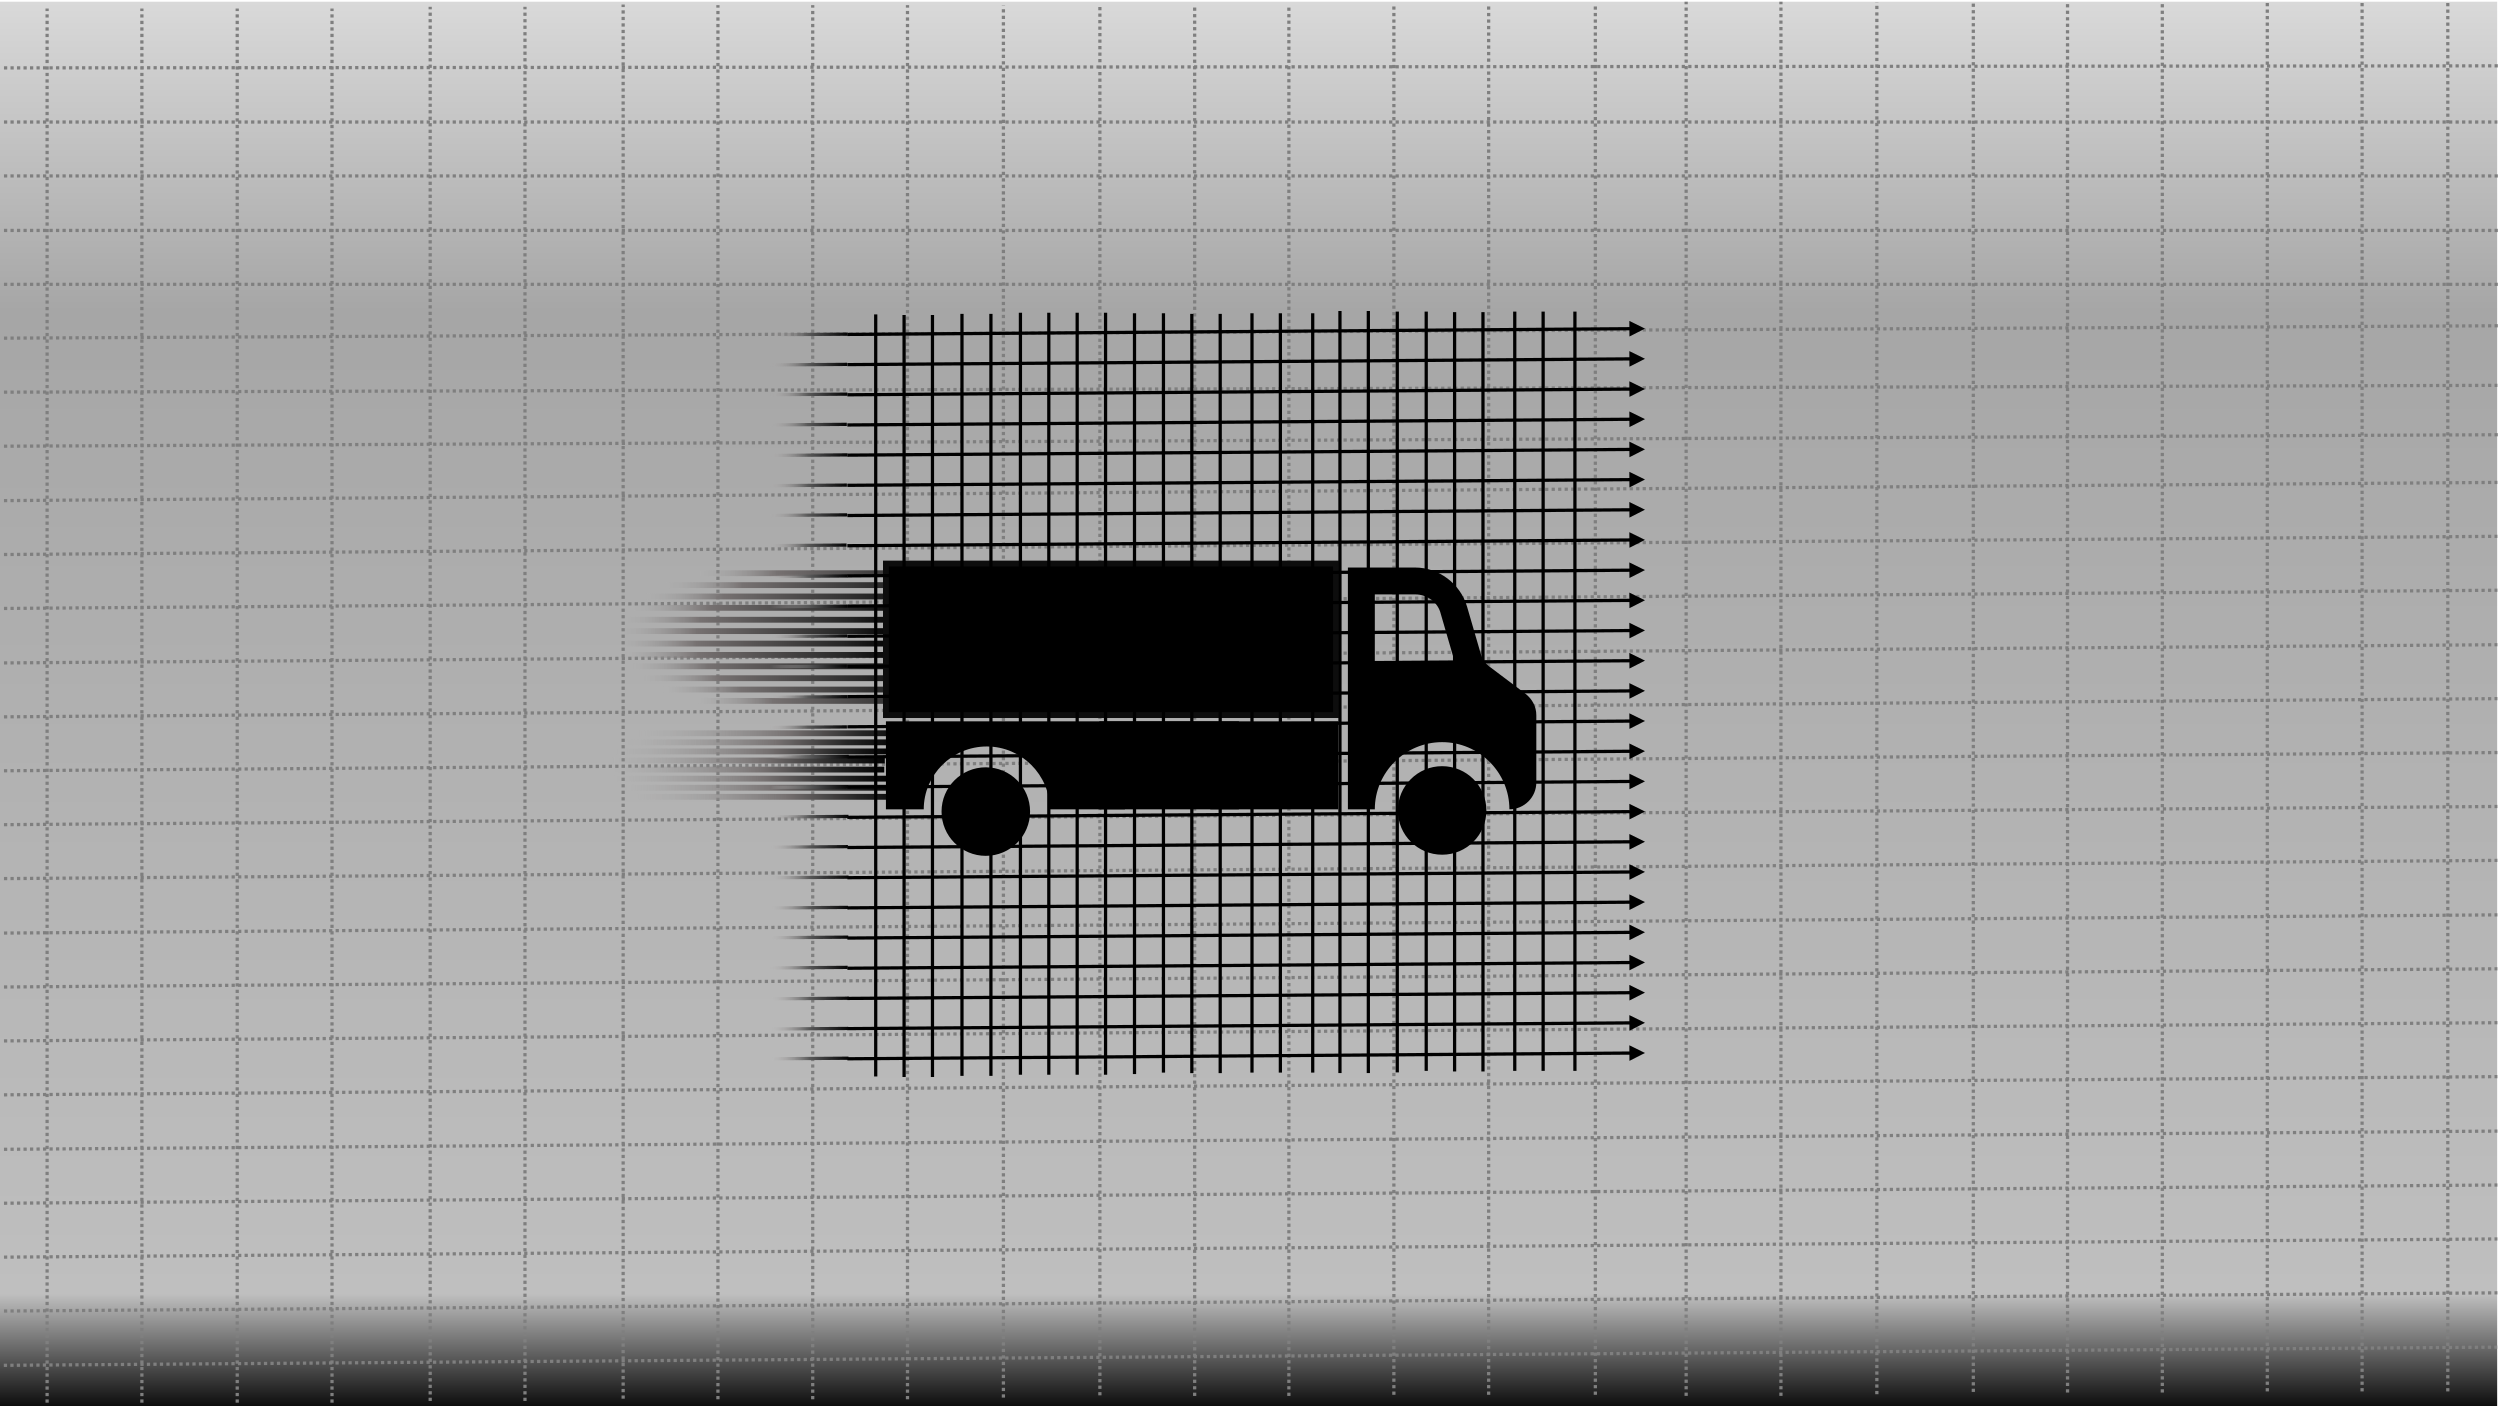 <svg data-optimized="true" xmlns="http://www.w3.org/2000/svg" xml:space="preserve" width="4405" height="2478" overflow="hidden"><defs><linearGradient id="b" x1="2199" x2="2199" y1="0" y2="2475" gradientUnits="userSpaceOnUse" spreadMethod="reflect"><stop offset="0" stop-color="#D9D9D9"/><stop offset=".22" stop-color="#A6A6A6"/><stop offset=".92" stop-color="#BFBFBF"/><stop offset="1" stop-color="#0D0D0D"/></linearGradient><linearGradient id="c" x1="1090" x2="1577.2" y1="1131" y2="1131" gradientUnits="userSpaceOnUse" spreadMethod="reflect"><stop offset="0" stop-color="#A6A6A6" stop-opacity="0"/><stop offset=".28" stop-color="#767171"/><stop offset=".81" stop-color="#262626"/><stop offset="1"/></linearGradient><linearGradient id="d" x1="1095" x2="1582.2" y1="1151" y2="1151" gradientUnits="userSpaceOnUse" spreadMethod="reflect"><stop offset="0" stop-color="#A6A6A6" stop-opacity="0"/><stop offset=".28" stop-color="#767171"/><stop offset=".81" stop-color="#262626"/><stop offset="1"/></linearGradient><linearGradient id="e" x1="1109" x2="1596.2" y1="1171" y2="1171" gradientUnits="userSpaceOnUse" spreadMethod="reflect"><stop offset="0" stop-color="#A6A6A6" stop-opacity="0"/><stop offset=".28" stop-color="#767171"/><stop offset=".81" stop-color="#262626"/><stop offset="1"/></linearGradient><linearGradient id="f" x1="1131" x2="1618.2" y1="1192" y2="1192" gradientUnits="userSpaceOnUse" spreadMethod="reflect"><stop offset="0" stop-color="#A6A6A6" stop-opacity="0"/><stop offset=".28" stop-color="#767171"/><stop offset=".81" stop-color="#262626"/><stop offset="1"/></linearGradient><linearGradient id="g" x1="1167" x2="1654.2" y1="1212" y2="1212" gradientUnits="userSpaceOnUse" spreadMethod="reflect"><stop offset="0" stop-color="#A6A6A6" stop-opacity="0"/><stop offset=".28" stop-color="#767171"/><stop offset=".81" stop-color="#262626"/><stop offset="1"/></linearGradient><linearGradient id="h" x1="1225" x2="1712.21" y1="1232" y2="1232" gradientUnits="userSpaceOnUse" spreadMethod="reflect"><stop offset="0" stop-color="#A6A6A6" stop-opacity="0"/><stop offset=".28" stop-color="#767171"/><stop offset=".81" stop-color="#262626"/><stop offset="1"/></linearGradient><linearGradient id="i" x1="0" x2="487.205" y1="0" y2="0" gradientUnits="userSpaceOnUse" spreadMethod="reflect"><stop offset="0" stop-color="#A6A6A6" stop-opacity="0"/><stop offset=".28" stop-color="#767171"/><stop offset=".81" stop-color="#262626"/><stop offset="1"/></linearGradient><linearGradient id="j" x1="0" x2="487.205" y1="0" y2="0" gradientUnits="userSpaceOnUse" spreadMethod="reflect"><stop offset="0" stop-color="#A6A6A6" stop-opacity="0"/><stop offset=".28" stop-color="#767171"/><stop offset=".81" stop-color="#262626"/><stop offset="1"/></linearGradient><linearGradient id="k" x1="0" x2="487.205" y1="0" y2="0" gradientUnits="userSpaceOnUse" spreadMethod="reflect"><stop offset="0" stop-color="#A6A6A6" stop-opacity="0"/><stop offset=".28" stop-color="#767171"/><stop offset=".81" stop-color="#262626"/><stop offset="1"/></linearGradient><linearGradient id="l" x1="0" x2="487.205" y1="0" y2="0" gradientUnits="userSpaceOnUse" spreadMethod="reflect"><stop offset="0" stop-color="#A6A6A6" stop-opacity="0"/><stop offset=".28" stop-color="#767171"/><stop offset=".81" stop-color="#262626"/><stop offset="1"/></linearGradient><linearGradient id="m" x1="0" x2="487.205" y1="0" y2="0" gradientUnits="userSpaceOnUse" spreadMethod="reflect"><stop offset="0" stop-color="#A6A6A6" stop-opacity="0"/><stop offset=".28" stop-color="#767171"/><stop offset=".81" stop-color="#262626"/><stop offset="1"/></linearGradient><linearGradient id="n" x1="0" x2="487.205" y1="0" y2="0" gradientUnits="userSpaceOnUse" spreadMethod="reflect"><stop offset="0" stop-color="#A6A6A6" stop-opacity="0"/><stop offset=".28" stop-color="#767171"/><stop offset=".81" stop-color="#262626"/><stop offset="1"/></linearGradient><linearGradient id="o" x1="1075" x2="1562.2" y1="1353" y2="1353" gradientUnits="userSpaceOnUse" spreadMethod="reflect"><stop offset="0" stop-color="#A6A6A6" stop-opacity="0"/><stop offset=".55" stop-color="#767171"/><stop offset=".81" stop-color="#262626"/><stop offset="1"/></linearGradient><linearGradient id="p" x1="1080" x2="1567.2" y1="1369" y2="1369" gradientUnits="userSpaceOnUse" spreadMethod="reflect"><stop offset="0" stop-color="#A6A6A6" stop-opacity="0"/><stop offset=".55" stop-color="#767171"/><stop offset=".81" stop-color="#262626"/><stop offset="1"/></linearGradient><linearGradient id="q" x1="1094" x2="1581.2" y1="1385" y2="1385" gradientUnits="userSpaceOnUse" spreadMethod="reflect"><stop offset="0" stop-color="#A6A6A6" stop-opacity="0"/><stop offset=".55" stop-color="#767171"/><stop offset=".81" stop-color="#262626"/><stop offset="1"/></linearGradient><linearGradient id="r" x1="1116" x2="1603.2" y1="1401" y2="1401" gradientUnits="userSpaceOnUse" spreadMethod="reflect"><stop offset="0" stop-color="#A6A6A6" stop-opacity="0"/><stop offset=".55" stop-color="#767171"/><stop offset=".81" stop-color="#262626"/><stop offset="1"/></linearGradient><linearGradient id="s" x1="0" x2="487.205" y1="0" y2="0" gradientUnits="userSpaceOnUse" spreadMethod="reflect"><stop offset="0" stop-color="#A6A6A6" stop-opacity="0"/><stop offset=".55" stop-color="#767171"/><stop offset=".81" stop-color="#262626"/><stop offset="1"/></linearGradient><linearGradient id="t" x1="0" x2="487.205" y1="0" y2="0" gradientUnits="userSpaceOnUse" spreadMethod="reflect"><stop offset="0" stop-color="#A6A6A6" stop-opacity="0"/><stop offset=".55" stop-color="#767171"/><stop offset=".81" stop-color="#262626"/><stop offset="1"/></linearGradient><linearGradient id="u" x1="0" x2="487.205" y1="0" y2="0" gradientUnits="userSpaceOnUse" spreadMethod="reflect"><stop offset="0" stop-color="#A6A6A6" stop-opacity="0"/><stop offset=".55" stop-color="#767171"/><stop offset=".81" stop-color="#262626"/><stop offset="1"/></linearGradient><linearGradient id="v" x1="0" x2="487.205" y1="0" y2="0" gradientUnits="userSpaceOnUse" spreadMethod="reflect"><stop offset="0" stop-color="#A6A6A6" stop-opacity="0"/><stop offset=".55" stop-color="#767171"/><stop offset=".81" stop-color="#262626"/><stop offset="1"/></linearGradient><linearGradient id="w" x1="0" x2="138.422" y1="0" y2="0" gradientUnits="userSpaceOnUse" spreadMethod="reflect"><stop offset="0" stop-color="#AFABAB" stop-opacity="0"/><stop offset=".48" stop-color="#595959"/><stop offset=".64" stop-color="#3E3E3F"/><stop offset="1"/></linearGradient><linearGradient id="x" x1="0" x2="138.422" y1="0" y2="0" gradientUnits="userSpaceOnUse" spreadMethod="reflect"><stop offset="0" stop-color="#AFABAB" stop-opacity="0"/><stop offset=".48" stop-color="#595959"/><stop offset=".64" stop-color="#3E3E3F"/><stop offset="1"/></linearGradient><linearGradient id="y" x1="0" x2="138.422" y1="0" y2="0" gradientUnits="userSpaceOnUse" spreadMethod="reflect"><stop offset="0" stop-color="#AFABAB" stop-opacity="0"/><stop offset=".48" stop-color="#595959"/><stop offset=".64" stop-color="#3E3E3F"/><stop offset="1"/></linearGradient><linearGradient id="z" x1="0" x2="138.422" y1="0" y2="0" gradientUnits="userSpaceOnUse" spreadMethod="reflect"><stop offset="0" stop-color="#AFABAB" stop-opacity="0"/><stop offset=".48" stop-color="#595959"/><stop offset=".64" stop-color="#3E3E3F"/><stop offset="1"/></linearGradient><linearGradient id="A" x1="0" x2="138.422" y1="0" y2="0" gradientUnits="userSpaceOnUse" spreadMethod="reflect"><stop offset="0" stop-color="#AFABAB" stop-opacity="0"/><stop offset=".48" stop-color="#595959"/><stop offset=".64" stop-color="#3E3E3F"/><stop offset="1"/></linearGradient><linearGradient id="B" x1="0" x2="138.422" y1="0" y2="0" gradientUnits="userSpaceOnUse" spreadMethod="reflect"><stop offset="0" stop-color="#AFABAB" stop-opacity="0"/><stop offset=".48" stop-color="#595959"/><stop offset=".64" stop-color="#3E3E3F"/><stop offset="1"/></linearGradient><linearGradient id="C" x1="0" x2="138.422" y1="0" y2="0" gradientUnits="userSpaceOnUse" spreadMethod="reflect"><stop offset="0" stop-color="#AFABAB" stop-opacity="0"/><stop offset=".48" stop-color="#595959"/><stop offset=".64" stop-color="#3E3E3F"/><stop offset="1"/></linearGradient><linearGradient id="D" x1="0" x2="138.422" y1="0" y2="0" gradientUnits="userSpaceOnUse" spreadMethod="reflect"><stop offset="0" stop-color="#AFABAB" stop-opacity="0"/><stop offset=".48" stop-color="#595959"/><stop offset=".64" stop-color="#3E3E3F"/><stop offset="1"/></linearGradient><linearGradient id="E" x1="0" x2="138.422" y1="0" y2="0" gradientUnits="userSpaceOnUse" spreadMethod="reflect"><stop offset="0" stop-color="#AFABAB" stop-opacity="0"/><stop offset=".48" stop-color="#595959"/><stop offset=".64" stop-color="#3E3E3F"/><stop offset="1"/></linearGradient><linearGradient id="F" x1="0" x2="138.422" y1="0" y2="0" gradientUnits="userSpaceOnUse" spreadMethod="reflect"><stop offset="0" stop-color="#AFABAB" stop-opacity="0"/><stop offset=".48" stop-color="#595959"/><stop offset=".64" stop-color="#3E3E3F"/><stop offset="1"/></linearGradient><linearGradient id="G" x1="0" x2="138.422" y1="0" y2="0" gradientUnits="userSpaceOnUse" spreadMethod="reflect"><stop offset="0" stop-color="#AFABAB" stop-opacity="0"/><stop offset=".48" stop-color="#595959"/><stop offset=".64" stop-color="#3E3E3F"/><stop offset="1"/></linearGradient><linearGradient id="H" x1="0" x2="138.422" y1="0" y2="0" gradientUnits="userSpaceOnUse" spreadMethod="reflect"><stop offset="0" stop-color="#AFABAB" stop-opacity="0"/><stop offset=".48" stop-color="#595959"/><stop offset=".64" stop-color="#3E3E3F"/><stop offset="1"/></linearGradient><linearGradient id="I" x1="0" x2="138.422" y1="0" y2="0" gradientUnits="userSpaceOnUse" spreadMethod="reflect"><stop offset="0" stop-color="#AFABAB" stop-opacity="0"/><stop offset=".48" stop-color="#595959"/><stop offset=".64" stop-color="#3E3E3F"/><stop offset="1"/></linearGradient><linearGradient id="J" x1="0" x2="138.422" y1="0" y2="0" gradientUnits="userSpaceOnUse" spreadMethod="reflect"><stop offset="0" stop-color="#AFABAB" stop-opacity="0"/><stop offset=".48" stop-color="#595959"/><stop offset=".64" stop-color="#3E3E3F"/><stop offset="1"/></linearGradient><linearGradient id="K" x1="0" x2="138.422" y1="0" y2="0" gradientUnits="userSpaceOnUse" spreadMethod="reflect"><stop offset="0" stop-color="#AFABAB" stop-opacity="0"/><stop offset=".48" stop-color="#595959"/><stop offset=".64" stop-color="#3E3E3F"/><stop offset="1"/></linearGradient><linearGradient id="L" x1="0" x2="138.422" y1="0" y2="0" gradientUnits="userSpaceOnUse" spreadMethod="reflect"><stop offset="0" stop-color="#AFABAB" stop-opacity="0"/><stop offset=".48" stop-color="#595959"/><stop offset=".64" stop-color="#3E3E3F"/><stop offset="1"/></linearGradient><linearGradient id="M" x1="0" x2="138.422" y1="0" y2="0" gradientUnits="userSpaceOnUse" spreadMethod="reflect"><stop offset="0" stop-color="#AFABAB" stop-opacity="0"/><stop offset=".48" stop-color="#595959"/><stop offset=".64" stop-color="#3E3E3F"/><stop offset="1"/></linearGradient><linearGradient id="N" x1="0" x2="138.422" y1="0" y2="0" gradientUnits="userSpaceOnUse" spreadMethod="reflect"><stop offset="0" stop-color="#AFABAB" stop-opacity="0"/><stop offset=".48" stop-color="#595959"/><stop offset=".64" stop-color="#3E3E3F"/><stop offset="1"/></linearGradient><linearGradient id="O" x1="0" x2="138.422" y1="0" y2="0" gradientUnits="userSpaceOnUse" spreadMethod="reflect"><stop offset="0" stop-color="#AFABAB" stop-opacity="0"/><stop offset=".48" stop-color="#595959"/><stop offset=".64" stop-color="#3E3E3F"/><stop offset="1"/></linearGradient><linearGradient id="P" x1="0" x2="138.422" y1="0" y2="0" gradientUnits="userSpaceOnUse" spreadMethod="reflect"><stop offset="0" stop-color="#AFABAB" stop-opacity="0"/><stop offset=".48" stop-color="#595959"/><stop offset=".64" stop-color="#3E3E3F"/><stop offset="1"/></linearGradient><linearGradient id="Q" x1="0" x2="138.422" y1="0" y2="0" gradientUnits="userSpaceOnUse" spreadMethod="reflect"><stop offset="0" stop-color="#AFABAB" stop-opacity="0"/><stop offset=".48" stop-color="#595959"/><stop offset=".64" stop-color="#3E3E3F"/><stop offset="1"/></linearGradient><linearGradient id="R" x1="0" x2="138.422" y1="0" y2="0" gradientUnits="userSpaceOnUse" spreadMethod="reflect"><stop offset="0" stop-color="#AFABAB" stop-opacity="0"/><stop offset=".48" stop-color="#595959"/><stop offset=".64" stop-color="#3E3E3F"/><stop offset="1"/></linearGradient><linearGradient id="S" x1="0" x2="138.422" y1="0" y2="0" gradientUnits="userSpaceOnUse" spreadMethod="reflect"><stop offset="0" stop-color="#AFABAB" stop-opacity="0"/><stop offset=".48" stop-color="#595959"/><stop offset=".64" stop-color="#3E3E3F"/><stop offset="1"/></linearGradient><linearGradient id="T" x1="0" x2="138.422" y1="0" y2="0" gradientUnits="userSpaceOnUse" spreadMethod="reflect"><stop offset="0" stop-color="#AFABAB" stop-opacity="0"/><stop offset=".48" stop-color="#595959"/><stop offset=".64" stop-color="#3E3E3F"/><stop offset="1"/></linearGradient><linearGradient id="U" x1="0" x2="138.422" y1="0" y2="0" gradientUnits="userSpaceOnUse" spreadMethod="reflect"><stop offset="0" stop-color="#AFABAB" stop-opacity="0"/><stop offset=".48" stop-color="#595959"/><stop offset=".64" stop-color="#3E3E3F"/><stop offset="1"/></linearGradient><linearGradient id="V" x1="0" x2="138.422" y1="0" y2="0" gradientUnits="userSpaceOnUse" spreadMethod="reflect"><stop offset="0" stop-color="#AFABAB" stop-opacity="0"/><stop offset=".48" stop-color="#595959"/><stop offset=".64" stop-color="#3E3E3F"/><stop offset="1"/></linearGradient><linearGradient id="W" x1="0" x2="138.422" y1="0" y2="0" gradientUnits="userSpaceOnUse" spreadMethod="reflect"><stop offset="0" stop-color="#AFABAB" stop-opacity="0"/><stop offset=".48" stop-color="#595959"/><stop offset=".64" stop-color="#3E3E3F"/><stop offset="1"/></linearGradient><clipPath id="a"><path d="M-1-3h4405v2478H-1z"/></clipPath></defs><g clip-path="url(#a)" transform="translate(1 3)"><path fill="url(#b)" d="M-1 0h4400v2475H-1z"/><path fill="none" stroke="#7F7F7F" stroke-dasharray="5.729 5.729" stroke-miterlimit="8" stroke-width="5.729" d="m5.72 2402.71 4393.402-32.078M6 2307.08l4393.4-32.078M6 2212.08l4393.4-32.078M6 2117.08l4393.4-32.078M6 2022.08l4393.4-32.078M6 1926.08l4393.4-32.078M6 1831.08l4393.4-32.078M6 1736.08l4393.4-32.078M6 1641.08l4393.4-32.078M6 1545.08l4393.4-32.078M6 1450.08l4393.4-32.078M6 1355.08l4393.4-32.078M6 1260.08l4393.4-32.078M6 1165.08l4393.4-32.078M6 1069.08l4393.4-32.078M6 974.078 4399.4 942M6 879.078 4399.4 847M6 783.219l4394.28-20.22M6 688.012 4399.4 676M6 592.832 4400.28 571M6 498h4394.28M6 403h4394.28M6 307h4394.28M6 212h4393.4M6 116.643 4400.28 113M2270 2456.62V9m-166 2447.62V9m-167 2446.62V8m-170 2451.53V7m-169 2455.5V6m-167 2456.5V6m-167 2456.5V6m-167 2455.5V5M924 2465.5 924.001 9M757 2465.5V9M584 2468.5 584.001 12M417 2468.5 417.001 12M249 2468.5V12M82 2468.5V12m2540 2442.62V7m-167 2447.62V7m355 2447.62V7m999 2443.62V3m-167 2447.62V3m-166 2446.62V2m-170 2451.53V1m-169 2455.5V0m-167 2456.5V0m1191 2448.62V1m-167 2447.62V1m318 2447.62V1"/><path fill="none" stroke="url(#c)" stroke-miterlimit="8" stroke-width="10.313" d="M1090 1131h482.05"/><path fill="none" stroke="url(#d)" stroke-miterlimit="8" stroke-width="10.313" d="M1095 1151h482.05"/><path fill="none" stroke="url(#e)" stroke-miterlimit="8" stroke-width="10.313" d="M1109 1171h482.05"/><path fill="none" stroke="url(#f)" stroke-miterlimit="8" stroke-width="10.313" d="M1131 1192h482.05"/><path fill="none" stroke="url(#g)" stroke-miterlimit="8" stroke-width="10.313" d="M1167 1212h482.05"/><path fill="none" stroke="url(#h)" stroke-miterlimit="8" stroke-width="10.313" d="M1225 1232h482.05"/><path fill="none" stroke="url(#i)" stroke-miterlimit="8" stroke-width="10.313" d="M0 0h482.049" transform="matrix(1 0 0 -1 1091 1109)"/><path fill="none" stroke="url(#j)" stroke-miterlimit="8" stroke-width="10.313" d="M0 0h482.049" transform="matrix(1 0 0 -1 1098 1089)"/><path fill="none" stroke="url(#k)" stroke-miterlimit="8" stroke-width="10.313" d="M0 0h482.049" transform="matrix(1 0 0 -1 1113 1068)"/><path fill="none" stroke="url(#l)" stroke-miterlimit="8" stroke-width="10.313" d="M0 0h482.049" transform="matrix(1 0 0 -1 1137 1048)"/><path fill="none" stroke="url(#m)" stroke-miterlimit="8" stroke-width="10.313" d="M0 0h482.049" transform="matrix(1 0 0 -1 1172 1028)"/><path fill="none" stroke="url(#n)" stroke-miterlimit="8" stroke-width="10.313" d="M0 0h482.049" transform="matrix(1 0 0 -1 1232 1007)"/><path fill="#3B3838" fill-rule="evenodd" d="M1567 1122c0-71.24 53.28-129 119-129s119 57.76 119 129-53.28 129-119 129-119-57.76-119-129"/><path fill="none" stroke="url(#o)" stroke-miterlimit="8" stroke-width="10.313" d="M1075 1353h482.05"/><path fill="none" stroke="url(#p)" stroke-miterlimit="8" stroke-width="10.313" d="M1080 1369h482.05"/><path fill="none" stroke="url(#q)" stroke-miterlimit="8" stroke-width="10.313" d="M1094 1385h482.05"/><path fill="none" stroke="url(#r)" stroke-miterlimit="8" stroke-width="10.313" d="M1116 1401h482.05"/><path fill="none" stroke="url(#s)" stroke-miterlimit="8" stroke-width="10.313" d="M0 0h482.048" transform="matrix(1 0 0 -1 1076 1337)"/><path fill="none" stroke="url(#t)" stroke-miterlimit="8" stroke-width="10.313" d="M0 0h482.048" transform="matrix(1 0 0 -1 1083 1321)"/><path fill="none" stroke="url(#u)" stroke-miterlimit="8" stroke-width="10.313" d="M0 0h482.048" transform="matrix(1 0 0 -1 1098 1305)"/><path fill="none" stroke="url(#v)" stroke-miterlimit="8" stroke-width="10.313" d="M0 0h482.048" transform="matrix(1 0 0 -1 1122 1289)"/><path fill-rule="evenodd" d="M1814 1427c0 43.08-34.92 78-78 78s-78-34.92-78-78 34.92-78 78-78 78 34.92 78 78m804-2c0 43.08-34.92 78-78 78s-78-34.92-78-78 34.92-78 78-78 78 34.92 78 78"/><path fill-rule="evenodd" stroke="#0D0D0D" stroke-miterlimit="8" stroke-width="10.313" d="M1560 990h793v267h-793Z"/><path fill-rule="evenodd" d="M2421.43 1044.33h71.14c21.34 0 40.32 14.2 45.06 34.32l23.71 81.65c0 1.18 1.19 1.18 1.19 2.37h-141.1zm71.14-47.33H2374v426h47.43c0-65.08 53.36-118.33 118.57-118.33s118.57 53.25 118.57 118.33c26.09 0 47.43-21.3 47.43-47.33v-118.34c0-15.38-7.11-28.4-18.97-37.86l-62.84-47.34c-8.3-5.91-14.23-15.38-16.6-24.85l-23.72-81.65c-11.86-40.23-49.8-68.63-91.3-68.63M2182 1423h-333.21c0-60.89-49.99-110.71-111.08-110.71s-111.07 49.82-111.07 110.71H1560v-155h622z"/><path fill-rule="evenodd" d="M2357 1423h-225.54c0-60.89-33.83-110.71-75.17-110.71-41.35 0-75.18 49.82-75.18 110.71H1936v-155h421z"/><path d="m1492.07 1865.445 1382.524-10.095-.042-5.73-1382.523 10.095Zm1378.013.823 27.399-13.95-27.6-13.549Zm-1378.013-54.003 1382.524-10.095-.042-5.73-1382.523 10.095Zm1378.013.823 27.399-13.95-27.6-13.549Zm-1378.013-54.003 1382.524-10.095-.042-5.73-1382.523 10.095Zm1378.013.823 27.399-13.95-27.6-13.549Zm-1378.013-54.003 1382.524-10.095-.042-5.73-1382.523 10.095Zm1378.013.823 27.399-13.95-27.6-13.549Zm-1378.013-54.003 1382.524-10.095-.042-5.73-1382.523 10.095Zm1378.013.823 27.399-13.95-27.6-13.549Zm-1378.013-54.003 1382.524-10.095-.042-5.73-1382.523 10.095Zm1378.013.823 27.399-13.95-27.6-13.549Zm-1378.013-54.003 1382.524-10.095-.042-5.73-1382.523 10.095Zm1378.013.823 27.399-13.95-27.6-13.549Zm-1378.013-54.003 1382.524-10.095-.042-5.73-1382.523 10.095Zm1378.013.823 27.399-13.95-27.6-13.549Zm-1378.013-54.003 1382.524-10.095-.042-5.73-1382.523 10.095Zm1378.013.823 27.399-13.95-27.6-13.549Zm-1378.013-54.003 1382.524-10.095-.042-5.73-1382.523 10.095Zm1378.013.823 27.399-13.95-27.6-13.549Zm-1378.013-54.003 1382.524-10.095-.042-5.73-1382.523 10.095Zm1378.013.823 27.399-13.95-27.6-13.549Zm-1378.013-54.003 1382.524-10.095-.042-5.73-1382.523 10.095Zm1378.013.823 27.399-13.95-27.6-13.549Zm-1378.013-54.003 1382.524-10.095-.042-5.73-1382.523 10.095Zm1378.013.823 27.399-13.95-27.6-13.549Zm-1378.013-54.003 1382.524-10.095-.042-5.73-1382.523 10.095Zm1378.013.823 27.399-13.95-27.6-13.549Zm-1378.013-54.003 1382.524-10.095-.042-5.73-1382.523 10.095Zm1378.013.823 27.399-13.95-27.6-13.549Zm-1378.013-54.003 1382.524-10.095-.042-5.73-1382.523 10.095Zm1378.013.823 27.399-13.95-27.6-13.549Zm-1378.013-54.003 1382.524-10.095-.042-5.73-1382.523 10.095Zm1378.013.823 27.399-13.95-27.6-13.549ZM1492.07 961.382l1382.524-10.095-.042-5.73-1382.523 10.095Zm1378.013.823 27.399-13.95-27.6-13.549ZM1492.07 908.2l1382.524-10.094-.042-5.73-1382.523 10.095Zm1378.013.824 27.399-13.95-27.6-13.549ZM1492.07 855.02l1382.524-10.094-.042-5.73-1382.523 10.095Zm1378.013.824 27.399-13.95-27.6-13.549ZM1492.07 801.84l1382.524-10.094-.042-5.73-1382.523 10.095Zm1378.013.824 27.399-13.95-27.6-13.549ZM1492.07 748.66l1382.524-10.095-.042-5.73-1382.523 10.095Zm1378.013.823 27.399-13.95-27.6-13.549ZM1492.07 695.48l1382.524-10.095-.042-5.73-1382.523 10.095Zm1378.013.823 27.399-13.95-27.6-13.549ZM1492.07 642.299l1382.524-10.095-.042-5.73-1382.523 10.095Zm1378.013.823 27.399-13.95-27.6-13.549ZM1492.07 589.119l1382.524-10.095-.042-5.73-1382.523 10.095Zm1378.013.823 27.399-13.95-27.6-13.549Z"/><path fill="none" stroke="#000" stroke-miterlimit="8" stroke-width="5.729" d="M2149 1887.87V550m-50 1337.87V550m-50 1336.87V549m-51 1340.55V549m-51 1341.72V548m-50 1342.72V548m-50 1342.72V548m-50 1342.72V548m-52 1344.72V550m-51 1342.72V550m-52 1344.72V552m-50 1342.72V552m-50 1341.72V551m713 1335.87V549m-50 1337.87V549m107 1337.87V549m300 1335.87V547m-50 1337.87V547m-50 1336.87V546m-51 1340.55V546m-51 1341.72V545m-50 1342.72V545m358 1338.87V546m-50 1337.87V546m106 1337.87V546"/><path fill="none" stroke="url(#w)" stroke-miterlimit="8" stroke-width="5.729" d="M0 0h135.558" transform="scale(1 -1)rotate(.418 81107.714 185713.657)"/><path fill="none" stroke="url(#x)" stroke-miterlimit="8" stroke-width="5.729" d="M0 0h135.558" transform="scale(1 -1)rotate(.418 88405.491 185554.161)"/><path fill="none" stroke="url(#y)" stroke-miterlimit="8" stroke-width="5.729" d="M0 0h135.558" transform="scale(1 -1)rotate(.418 95593.704 185584.075)"/><path fill="none" stroke="url(#z)" stroke-miterlimit="8" stroke-width="5.729" d="M0 0h135.558" transform="scale(1 -1)rotate(.418 102891.481 185424.578)"/><path fill="none" stroke="url(#A)" stroke-miterlimit="8" stroke-width="5.729" d="M0 0h135.558" transform="scale(1 -1)rotate(.418 110266.59 185551.053)"/><path fill="none" stroke="url(#B)" stroke-miterlimit="8" stroke-width="5.729" d="M0 0h135.558" transform="scale(1 -1)rotate(.418 117564.368 185391.557)"/><path fill="none" stroke="url(#C)" stroke-miterlimit="8" stroke-width="5.729" d="M0 0h135.558" transform="scale(1 -1)rotate(.418 124752.581 185421.47)"/><path fill="none" stroke="url(#D)" stroke-miterlimit="8" stroke-width="5.729" d="M0 0h135.558" transform="scale(1 -1)rotate(.418 132050.495 185261.974)"/><path fill="none" stroke="url(#E)" stroke-miterlimit="8" stroke-width="5.729" d="M0 0h135.558" transform="scale(1 -1)rotate(.418 139504.514 185505.949)"/><path fill="none" stroke="url(#F)" stroke-miterlimit="8" stroke-width="5.729" d="M0 0h135.558" transform="scale(1 -1)rotate(.418 146801.332 185346.456)"/><path fill="none" stroke="url(#G)" stroke-miterlimit="8" stroke-width="5.729" d="M0 0h135.558" transform="scale(1 -1)rotate(.418 153990.64 185376.365)"/><path fill="none" stroke="url(#H)" stroke-miterlimit="8" stroke-width="5.729" d="M0 0h135.558" transform="scale(1 -1)rotate(.418 161287.459 185216.873)"/><path fill="none" stroke="url(#I)" stroke-miterlimit="8" stroke-width="5.729" d="M0 0h135.558" transform="scale(1 -1)rotate(.418 168663.39 185343.345)"/><path fill="none" stroke="url(#J)" stroke-miterlimit="8" stroke-width="5.729" d="M0 0h135.558" transform="scale(1 -1)rotate(.418 175960.209 185183.852)"/><path fill="none" stroke="url(#K)" stroke-miterlimit="8" stroke-width="5.729" d="M0 0h135.558" transform="scale(1 -1)rotate(.418 183149.517 185213.761)"/><path fill="none" stroke="url(#L)" stroke-miterlimit="8" stroke-width="5.729" d="M0 0h135.558" transform="scale(1 -1)rotate(.418 190446.336 185054.269)"/><path fill="none" stroke="url(#M)" stroke-miterlimit="8" stroke-width="5.729" d="M0 0h135.558" transform="scale(1 -1)rotate(.418 183098.927 185612.509)"/><path fill="none" stroke="url(#N)" stroke-miterlimit="8" stroke-width="5.729" d="M0 0h135.558" transform="scale(1 -1)rotate(.418 190397.115 185453.011)"/><path fill="none" stroke="url(#O)" stroke-miterlimit="8" stroke-width="5.729" d="M0 0h135.558" transform="scale(1 -1)rotate(.418 197585.05 185481.556)"/><path fill="none" stroke="url(#P)" stroke-miterlimit="8" stroke-width="5.729" d="M0 0h135.558" transform="scale(1 -1)rotate(.418 204883.237 185322.058)"/><path fill="none" stroke="url(#Q)" stroke-miterlimit="8" stroke-width="5.729" d="M0 0h135.558" transform="scale(1 -1)rotate(.418 212257.804 185449.905)"/><path fill="none" stroke="url(#R)" stroke-miterlimit="8" stroke-width="5.729" d="M0 0h135.558" transform="scale(1 -1)rotate(.418 219555.992 185290.407)"/><path fill="none" stroke="url(#S)" stroke-miterlimit="8" stroke-width="5.729" d="M0 0h135.558" transform="scale(1 -1)rotate(.418 226743.926 185318.952)"/><path fill="none" stroke="url(#T)" stroke-miterlimit="8" stroke-width="5.729" d="M0 0h135.558" transform="scale(1 -1)rotate(.418 234042.114 185159.454)"/><path fill="none" stroke="url(#U)" stroke-miterlimit="8" stroke-width="5.729" d="M0 0h135.558" transform="scale(1 -1)rotate(.418 241495.179 185404.802)"/><path fill="none" stroke="url(#V)" stroke-miterlimit="8" stroke-width="5.729" d="M0 0h135.558" transform="scale(1 -1)rotate(.418 248793.367 185245.305)"/><path fill="none" stroke="url(#W)" stroke-miterlimit="8" stroke-width="5.729" d="M0 0h135.558" transform="scale(1 -1)rotate(.418 255981.3 185273.85)"/></g></svg>